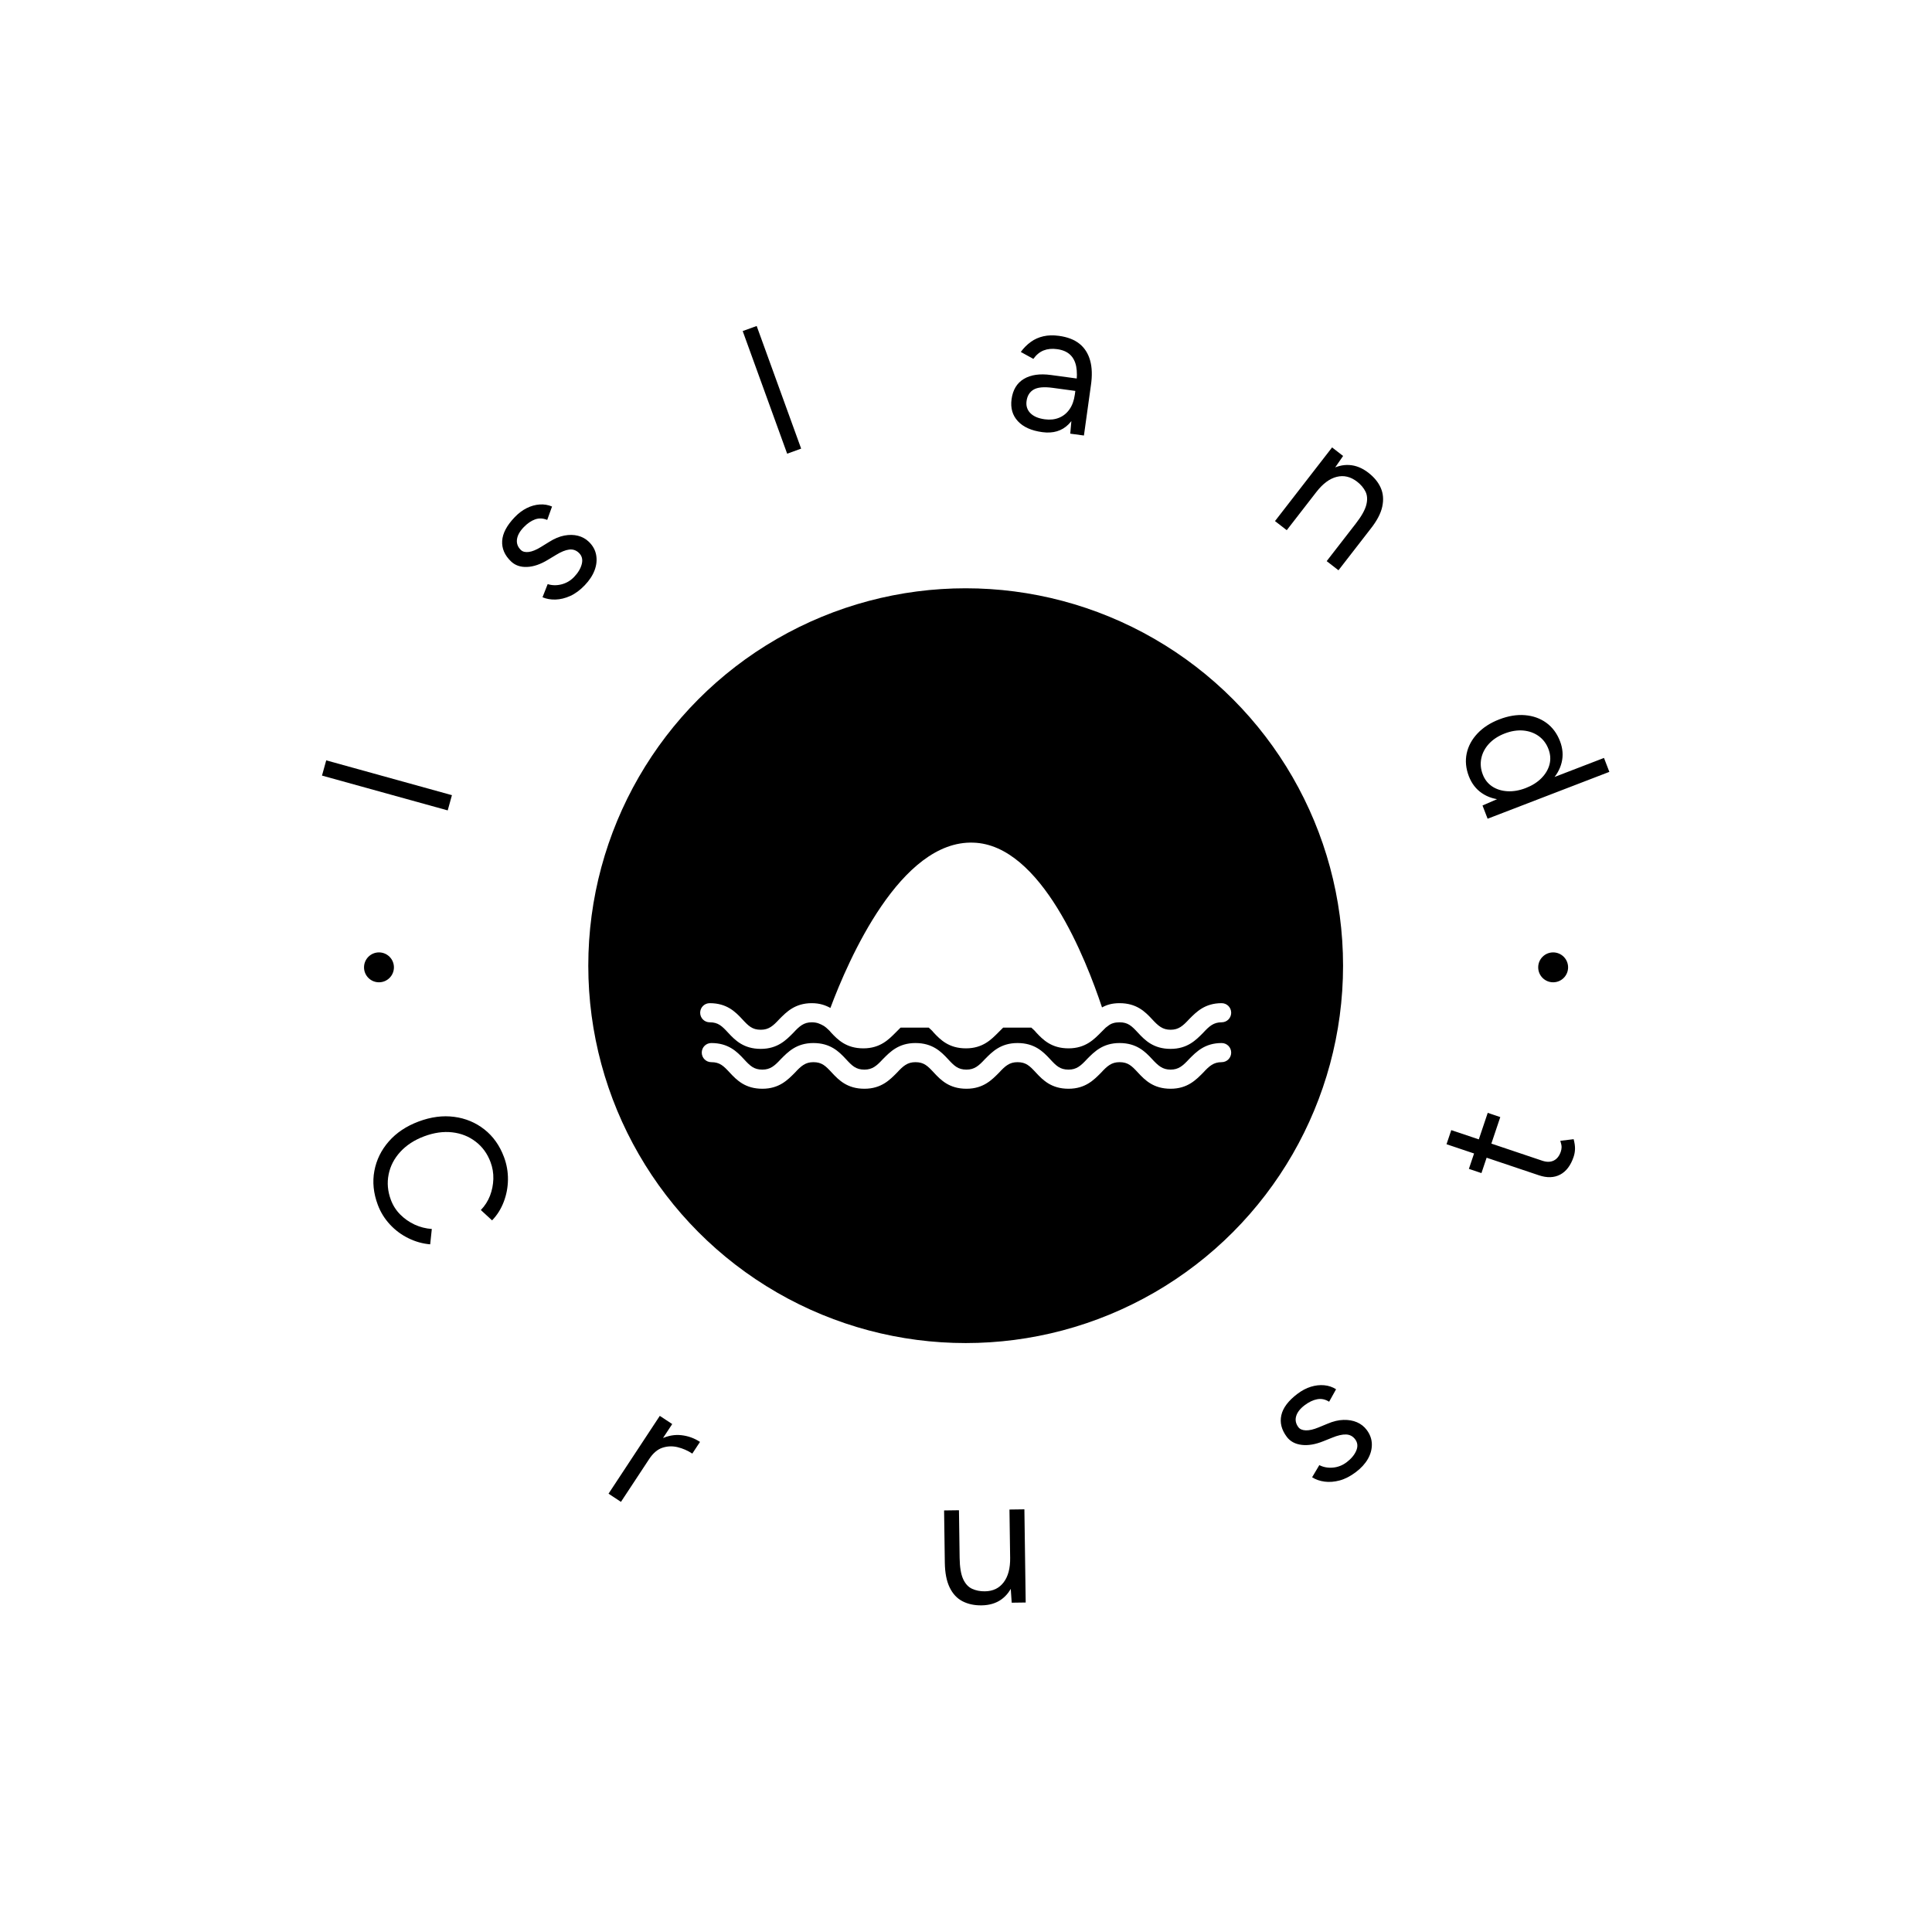 <svg xmlns="http://www.w3.org/2000/svg" version="1.1" xmlns:xlink="http://www.w3.org/1999/xlink" xmlns:svgjs="http://svgjs.dev/svgjs" width="1500" height="1500" viewBox="0 0 1500 1500"><rect width="1500" height="1500" fill="#ffffff"></rect><g transform="matrix(0.667,0,0,0.667,249.5,249.5)"><svg viewBox="0 0 280 280" data-background-color="#ffffff" preserveAspectRatio="xMidYMid meet" height="1500" width="1500" xmlns="http://www.w3.org/2000/svg" xmlns:xlink="http://www.w3.org/1999/xlink"><g id="tight-bounds" transform="matrix(1,0,0,1,0.14,0.14)"><svg viewBox="0 0 279.72 279.72" height="279.72" width="279.72"><g><svg viewBox="0 0 279.72 279.72" height="279.72" width="279.72"><g><svg viewBox="0 0 279.72 279.72" height="279.72" width="279.72"><g id="textblocktransform"><svg viewBox="0 0 279.72 279.72" height="279.72" width="279.72" id="textblock"><g><svg viewBox="0 0 279.72 279.72" height="279.72" width="279.72"><g transform="matrix(1,0,0,1,57.447,57.447)"><svg viewBox="0 0 164.827 164.827" height="164.827" width="164.827"><g id="icon-0"><circle r="82" cx="82.413" cy="82.413" fill="#000000" data-fill-palette-color="accent"></circle><svg xmlns="http://www.w3.org/2000/svg" xmlns:xlink="http://www.w3.org/1999/xlink" version="1.1" x="24.724" y="24.724" viewBox="19.9 46.692 99.9 46.308" style="enable-background:new 0 0 141.7 141.7;" xml:space="preserve" height="115.379" width="115.379" class="icon-xg-0" data-fill-palette-color="quaternary" id="xg-0"><path d="M118 76.9c-3.2 0-4.8 1.7-6.1 3-1.2 1.3-2 2-3.5 2s-2.3-0.7-3.5-2c-1.3-1.4-2.9-3-6.1-3-1.4 0-2.4 0.3-3.3 0.8-3-9-11.4-30.6-24.2-31-13.7-0.5-23.5 22-26.9 31.1-0.9-0.5-2-0.9-3.5-0.9-3.2 0-4.8 1.7-6.1 3-1.2 1.3-2 2-3.5 2-1.6 0-2.3-0.7-3.5-2-1.3-1.4-2.9-3-6.1-3-1 0-1.8 0.8-1.8 1.8 0 1 0.8 1.8 1.8 1.8 1.6 0 2.3 0.7 3.5 2 1.3 1.4 2.9 3 6.1 3 3.2 0 4.8-1.7 6.1-3 1.2-1.3 2-2 3.5-2 1 0 1.6 0.3 2.3 0.7l0.4 0.3c0.3 0.3 0.6 0.5 0.9 0.9 1.3 1.4 2.9 3 6.1 3 3.2 0 4.8-1.7 6.1-3 0.3-0.3 0.6-0.6 0.9-0.9h5.3c0.3 0.3 0.6 0.5 0.9 0.9 1.3 1.4 2.9 3 6.1 3s4.8-1.7 6.1-3c0.3-0.3 0.6-0.6 0.9-0.9h5.3c0.3 0.3 0.6 0.5 0.9 0.9 1.3 1.4 2.9 3 6.1 3 3.2 0 4.8-1.7 6.1-3 0.3-0.3 0.6-0.6 0.9-0.9l0.4-0.3c0.6-0.5 1.3-0.7 2.2-0.7 1.6 0 2.3 0.7 3.5 2 1.3 1.4 2.9 3 6.1 3 3.2 0 4.8-1.7 6.1-3 1.2-1.3 2-2 3.5-2 1 0 1.8-0.8 1.8-1.8C119.8 77.7 119 76.9 118 76.9z" fill="#ffffff" data-fill-palette-color="quaternary"></path><path d="M118 84.4c-3.2 0-4.8 1.7-6.1 3-1.2 1.3-2 2-3.5 2s-2.3-0.7-3.5-2c-1.3-1.4-2.9-3-6.1-3-3.2 0-4.8 1.7-6.1 3-1.2 1.3-2 2-3.5 2-1.6 0-2.3-0.7-3.5-2-1.3-1.4-2.9-3-6.1-3-3.2 0-4.8 1.7-6.1 3-1.2 1.3-2 2-3.5 2-1.6 0-2.3-0.7-3.5-2-1.3-1.4-2.9-3-6.1-3-3.2 0-4.8 1.7-6.1 3-1.2 1.3-2 2-3.5 2-1.6 0-2.3-0.7-3.5-2-1.3-1.4-2.9-3-6.1-3-3.2 0-4.8 1.7-6.1 3-1.2 1.3-2 2-3.5 2-1.6 0-2.3-0.7-3.5-2-1.3-1.4-2.9-3-6.1-3-1 0-1.8 0.8-1.8 1.8 0 1 0.8 1.8 1.8 1.8 1.6 0 2.3 0.7 3.5 2 1.3 1.4 2.9 3 6.1 3 3.2 0 4.8-1.7 6.1-3 1.2-1.3 2-2 3.5-2 1.6 0 2.3 0.7 3.5 2 1.3 1.4 2.9 3 6.1 3 3.2 0 4.8-1.7 6.1-3 1.2-1.3 2-2 3.5-2 1.6 0 2.3 0.7 3.5 2 1.3 1.4 2.9 3 6.1 3s4.8-1.7 6.1-3c1.2-1.3 2-2 3.5-2 1.6 0 2.3 0.7 3.5 2 1.3 1.4 2.9 3 6.1 3 3.2 0 4.8-1.7 6.1-3 1.2-1.3 2-2 3.5-2 1.6 0 2.3 0.7 3.5 2 1.3 1.4 2.9 3 6.1 3 3.2 0 4.8-1.7 6.1-3 1.2-1.3 2-2 3.5-2 1 0 1.8-0.8 1.8-1.8C119.8 85.2 119 84.4 118 84.4z" fill="#ffffff" data-fill-palette-color="quaternary"></path></svg></g></svg></g><g id="text-0"><path d="M28.233 102.812l-0.917 3.311-27.316-7.566 0.917-3.311z" fill="#000000" data-fill-palette-color="primary"></path><path d="M57.111 57.181v0c-1.028 1.073-2.086 1.856-3.175 2.347-1.084 0.487-2.146 0.746-3.187 0.778-1.041 0.032-1.986-0.134-2.835-0.498v0l1.121-2.855c0.972 0.304 1.98 0.321 3.026 0.05 1.045-0.271 1.951-0.806 2.718-1.607v0c0.879-0.917 1.436-1.861 1.673-2.831 0.237-0.97 0.026-1.771-0.632-2.402v0c-0.605-0.58-1.313-0.818-2.122-0.714-0.81 0.103-1.762 0.492-2.857 1.165v0l-1.726 1.04c-1.622 0.991-3.143 1.513-4.561 1.568-1.423 0.059-2.583-0.341-3.48-1.201v0c-1.381-1.323-2.022-2.807-1.924-4.453 0.094-1.641 1-3.359 2.72-5.154v0c0.823-0.859 1.697-1.518 2.624-1.978 0.927-0.46 1.86-0.721 2.8-0.784 0.945-0.068 1.841 0.08 2.69 0.444v0l-1.048 2.911c-0.907-0.382-1.787-0.42-2.64-0.115-0.854 0.305-1.682 0.877-2.486 1.716v0c-0.86 0.898-1.343 1.783-1.448 2.655-0.105 0.872 0.181 1.633 0.859 2.282v0c0.39 0.374 0.957 0.515 1.7 0.422 0.743-0.092 1.615-0.446 2.615-1.06v0l1.783-1.099c1.15-0.732 2.263-1.2 3.338-1.405 1.071-0.2 2.058-0.185 2.961 0.044 0.903 0.229 1.687 0.661 2.351 1.297v0c0.873 0.837 1.408 1.797 1.603 2.883 0.195 1.085 0.083 2.189-0.338 3.311-0.425 1.127-1.133 2.208-2.123 3.243z" fill="#000000" data-fill-palette-color="primary"></path><path d="M104.112 27.514l-3.04 1.102-9.661-26.647 3.039-1.102z" fill="#000000" data-fill-palette-color="primary"></path><path d="M165.554 24.666l-2.972-0.402 0.295-3.314 0.989-7.301c0.214-1.58 0.217-2.909 0.008-3.987-0.209-1.071-0.653-1.926-1.33-2.563-0.677-0.637-1.619-1.037-2.824-1.201v0c-1.098-0.149-2.072-0.056-2.922 0.28-0.85 0.335-1.594 0.947-2.232 1.835v0l-2.731-1.505c0.636-0.868 1.361-1.595 2.176-2.18 0.809-0.586 1.72-0.994 2.733-1.226 1.013-0.231 2.135-0.263 3.368-0.096v0c1.875 0.254 3.371 0.831 4.49 1.733 1.112 0.901 1.879 2.109 2.301 3.625 0.423 1.509 0.478 3.32 0.164 5.432v0zM156.501 23.931v0c-2.357-0.319-4.121-1.11-5.293-2.373-1.179-1.264-1.638-2.857-1.378-4.778v0c0.276-2.035 1.163-3.504 2.662-4.405 1.493-0.902 3.457-1.189 5.895-0.859v0l5.734 0.777-0.365 2.691-5.011-0.679c-1.875-0.254-3.249-0.126-4.122 0.383-0.867 0.51-1.378 1.341-1.534 2.492v0c-0.141 1.038 0.133 1.91 0.822 2.617 0.695 0.708 1.739 1.156 3.131 1.344v0c1.152 0.156 2.189 0.044 3.114-0.335 0.924-0.379 1.682-0.996 2.275-1.85 0.594-0.86 0.976-1.92 1.146-3.178v0l1.356 0.183c-0.369 2.725-1.276 4.814-2.72 6.269-1.451 1.453-3.355 2.021-5.712 1.701z" fill="#000000" data-fill-palette-color="primary"></path><path d="M209.625 45.236l-2.555-1.981 12.404-16.003 2.395 1.856-2.124 3.072zM220.863 53.946l-2.563-1.987 6.351-8.194 2.563 1.987zM227.214 45.752l-2.563-1.987c1.225-1.581 1.979-2.928 2.261-4.042 0.278-1.109 0.22-2.065-0.175-2.867-0.401-0.806-1.007-1.524-1.819-2.154v0c-1.41-1.093-2.889-1.444-4.439-1.055-1.545 0.384-3.022 1.483-4.428 3.299v0l-1.242-0.963c1.308-1.687 2.675-2.949 4.1-3.784 1.435-0.837 2.871-1.211 4.307-1.124 1.436 0.088 2.817 0.645 4.141 1.672v0c1.26 0.977 2.158 2.074 2.693 3.292 0.54 1.222 0.65 2.581 0.328 4.075-0.317 1.49-1.173 3.113-2.568 4.869v0z" fill="#000000" data-fill-palette-color="primary"></path><path d="M253.267 107.93l-1.107-2.875 3.46-1.505 22.935-8.828 1.165 3.027zM249.191 98.695v0c-0.65-1.69-0.807-3.338-0.47-4.945 0.34-1.6 1.121-3.049 2.346-4.345 1.218-1.294 2.797-2.315 4.739-3.062v0c1.967-0.757 3.83-1.062 5.588-0.913 1.765 0.146 3.309 0.699 4.635 1.659 1.327 0.966 2.316 2.294 2.966 3.983v0c0.612 1.589 0.731 3.139 0.357 4.652-0.371 1.518-1.175 2.892-2.41 4.12-1.229 1.226-2.828 2.218-4.795 2.975v0c-1.942 0.747-3.786 1.081-5.533 1-1.753-0.078-3.276-0.556-4.569-1.434-1.291-0.871-2.242-2.101-2.854-3.69zM252.215 98.313v0c0.427 1.11 1.108 1.977 2.043 2.601 0.933 0.618 2.033 0.966 3.301 1.043 1.274 0.074 2.604-0.155 3.991-0.69v0c1.387-0.534 2.528-1.255 3.424-2.164 0.889-0.907 1.472-1.902 1.75-2.987 0.275-1.09 0.194-2.203-0.243-3.338v0c-0.456-1.185-1.164-2.122-2.124-2.809-0.96-0.688-2.08-1.089-3.362-1.203-1.286-0.106-2.622 0.108-4.01 0.642v0c-1.387 0.534-2.522 1.271-3.405 2.212-0.874 0.945-1.435 2-1.68 3.166-0.246 1.166-0.141 2.342 0.315 3.527z" fill="#000000" data-fill-palette-color="primary"></path><path d="M9.132 140.223c0-1.794 1.454-3.248 3.249-3.248 1.794 0 3.248 1.454 3.248 3.248 0 1.794-1.454 3.248-3.248 3.249-1.794 0-3.248-1.454-3.249-3.249z" fill="#000000" data-fill-palette-color="primary"></path><path d="M264.259 140.223c0-1.794 1.454-3.248 3.248-3.248 1.794 0 3.248 1.454 3.249 3.248 0 1.794-1.454 3.248-3.249 3.249-1.794 0-3.248-1.454-3.248-3.249z" fill="#000000" data-fill-palette-color="primary"></path></g><g id="text-1"><path d="M12.124 191.823v0c-0.945-2.525-1.194-4.982-0.746-7.371 0.447-2.389 1.492-4.523 3.134-6.399 1.646-1.886 3.807-3.33 6.483-4.332v0c2.683-1.004 5.262-1.342 7.736-1.013 2.466 0.325 4.65 1.235 6.552 2.731 1.902 1.496 3.32 3.493 4.256 5.992v0c0.597 1.594 0.885 3.232 0.865 4.914-0.02 1.681-0.326 3.292-0.917 4.834-0.589 1.548-1.433 2.888-2.531 4.02v0l-2.443-2.245c0.873-0.904 1.538-1.943 1.994-3.116 0.447-1.177 0.688-2.393 0.723-3.647 0.036-1.254-0.169-2.476-0.615-3.666v0c-0.689-1.841-1.77-3.323-3.243-4.445-1.467-1.124-3.164-1.795-5.092-2.011-1.928-0.216-3.954 0.074-6.081 0.87v0c-2.12 0.793-3.846 1.916-5.178 3.367-1.332 1.451-2.18 3.089-2.543 4.912-0.37 1.826-0.205 3.673 0.493 5.539v0c0.455 1.215 1.133 2.274 2.034 3.178 0.901 0.904 1.942 1.632 3.123 2.185 1.185 0.545 2.429 0.862 3.732 0.951v0l-0.353 3.336c-1.638-0.137-3.214-0.579-4.727-1.326-1.517-0.738-2.856-1.733-4.018-2.986-1.162-1.253-2.041-2.677-2.638-4.272z" fill="#000000" data-fill-palette-color="primary"></path><path d="M71.086 247.066l-1.3-0.662c1.201-1.822 2.523-3.075 3.968-3.757 1.45-0.679 2.905-0.934 4.364-0.766 1.459 0.168 2.797 0.654 4.016 1.456v0l-1.673 2.539c-0.993-0.654-2.054-1.119-3.183-1.394-1.13-0.275-2.233-0.233-3.311 0.125-1.074 0.352-2.034 1.172-2.881 2.458zM64.958 256.366l-2.699-1.779 11.139-16.908 2.7 1.779z" fill="#000000" data-fill-palette-color="primary"></path><path d="M152.901 278.232l-3.04 0.042-0.255-3.726-0.23-16.517 3.243-0.045zM138.547 268.55l-3.233 0.046-0.144-10.367 3.232-0.045zM135.314 268.596l3.233-0.046c0.028 2 0.279 3.523 0.753 4.571 0.474 1.041 1.126 1.751 1.955 2.132 0.83 0.38 1.758 0.563 2.785 0.549v0c1.756-0.024 3.115-0.679 4.077-1.963 0.969-1.277 1.437-3.05 1.405-5.32v0l1.581-0.022c0.03 2.135-0.255 3.973-0.855 5.515-0.6 1.549-1.482 2.737-2.647 3.564-1.157 0.827-2.587 1.252-4.289 1.276v0c-1.567 0.022-2.95-0.276-4.148-0.895-1.191-0.619-2.121-1.619-2.788-3.001-0.668-1.376-1.017-3.172-1.048-5.388v0z" fill="#000000" data-fill-palette-color="primary"></path><path d="M224.633 249.904v0c-1.187 0.894-2.357 1.497-3.51 1.807-1.148 0.307-2.238 0.392-3.271 0.257-1.033-0.136-1.939-0.451-2.718-0.947v0l1.565-2.638c0.91 0.456 1.903 0.634 2.978 0.535 1.075-0.1 2.055-0.483 2.941-1.15v0c1.014-0.764 1.717-1.606 2.106-2.526 0.39-0.92 0.31-1.744-0.238-2.472v0c-0.504-0.669-1.164-1.018-1.981-1.046-0.816-0.028-1.818 0.203-3.006 0.692v0l-1.871 0.75c-1.76 0.717-3.345 0.989-4.753 0.815-1.414-0.17-2.493-0.748-3.237-1.736v0c-1.155-1.532-1.551-3.103-1.19-4.712 0.356-1.605 1.527-3.155 3.512-4.651v0c0.95-0.716 1.919-1.226 2.907-1.53 0.983-0.301 1.946-0.409 2.89-0.325 0.943 0.084 1.805 0.374 2.584 0.87v0l-1.51 2.711c-0.828-0.526-1.688-0.708-2.579-0.543-0.891 0.164-1.801 0.596-2.73 1.295v0c-0.993 0.748-1.611 1.544-1.855 2.387-0.244 0.844-0.081 1.643 0.488 2.399v0c0.321 0.426 0.856 0.653 1.605 0.681 0.749 0.028 1.666-0.181 2.751-0.626v0l1.935-0.799c1.253-0.538 2.424-0.819 3.513-0.844 1.094-0.029 2.069 0.141 2.924 0.512 0.855 0.371 1.559 0.923 2.111 1.657v0c0.728 0.966 1.101 2 1.12 3.103 0.019 1.103-0.269 2.174-0.864 3.214-0.6 1.044-1.472 1.998-2.617 2.86z" fill="#000000" data-fill-palette-color="primary"></path><path d="M271.951 181.407v0c-0.629 1.87-1.602 3.153-2.92 3.851-1.316 0.691-2.854 0.74-4.615 0.148v0l-20.076-6.75 1.031-3.065 19.768 6.647c0.967 0.325 1.801 0.313 2.503-0.035 0.702-0.349 1.212-0.997 1.53-1.944v0c0.103-0.307 0.16-0.623 0.169-0.948 0.009-0.325-0.083-0.791-0.278-1.398v0l2.898-0.352c0.212 0.812 0.31 1.516 0.296 2.11-0.014 0.594-0.116 1.173-0.306 1.736zM256.021 172.758l-4.092 12.17-2.728-0.917 4.092-12.171z" fill="#000000" data-fill-palette-color="primary"></path></g></svg></g></svg></g></svg></g></svg></g><defs></defs></svg><rect width="279.72" height="279.72" fill="none" stroke="none" visibility="hidden"></rect></g></svg></g></svg>